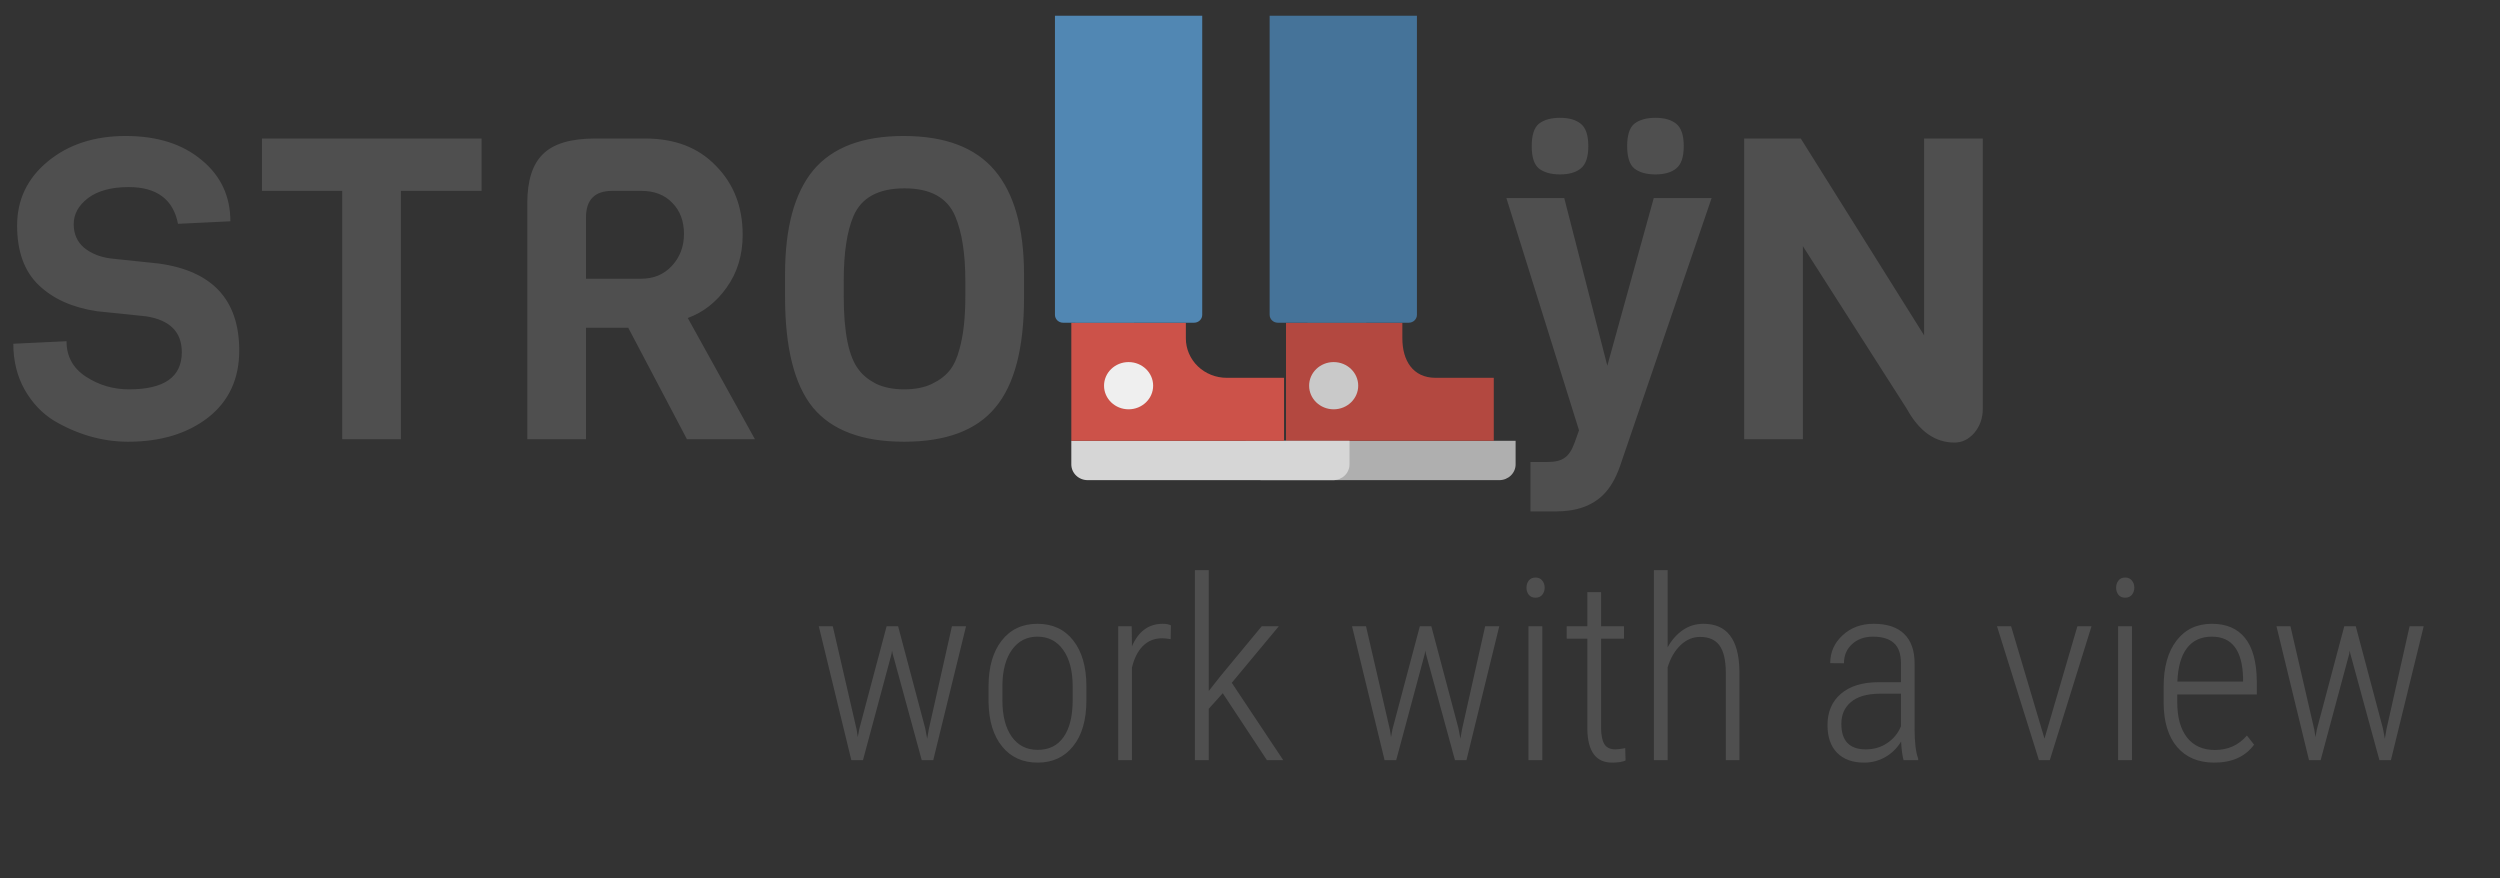 <svg xmlns="http://www.w3.org/2000/svg" width="148" height="52" fill="none" viewBox="0 0 148 52"><rect x="0" y="0" width="148" height="52" fill="#333333" stroke="none"/><path fill="#4F4F4F" d="M50.714 43.198L50.78 43.638L50.868 43.162L52.487 37.075H53.168L54.772 43.11L54.889 43.733L54.984 43.176L56.354 37.075H57.189L55.248 45H54.567L52.846 38.701L52.809 38.511L52.78 38.709L51.088 45H50.399L48.473 37.075H49.301L50.714 43.198ZM58.522 40.635C58.522 39.492 58.781 38.589 59.298 37.925C59.816 37.261 60.522 36.929 61.415 36.929C62.313 36.929 63.019 37.256 63.532 37.91C64.049 38.565 64.311 39.465 64.315 40.613V41.455C64.315 42.617 64.054 43.523 63.532 44.172C63.014 44.822 62.313 45.147 61.43 45.147C60.546 45.147 59.845 44.829 59.328 44.194C58.81 43.56 58.541 42.685 58.522 41.572V40.635ZM59.342 41.455C59.342 42.368 59.525 43.086 59.892 43.608C60.263 44.131 60.775 44.392 61.43 44.392C62.099 44.392 62.609 44.141 62.96 43.638C63.317 43.135 63.498 42.415 63.502 41.477V40.635C63.502 39.722 63.317 39.004 62.946 38.481C62.575 37.954 62.065 37.69 61.415 37.69C60.785 37.69 60.285 37.947 59.914 38.459C59.542 38.972 59.352 39.678 59.342 40.576V41.455ZM69.303 37.837C69.108 37.803 68.937 37.786 68.79 37.786C68.341 37.786 67.963 37.94 67.655 38.247C67.353 38.555 67.138 38.982 67.011 39.529V45H66.198V37.075H66.996L67.011 38.262C67.397 37.373 68.002 36.929 68.827 36.929C69.042 36.929 69.206 36.96 69.318 37.024L69.303 37.837ZM72.387 41.038L71.559 41.96V45H70.739V33.75H71.559V40.906L72.24 40.041L74.694 37.075H75.705L72.921 40.422L75.968 45H75.001L72.387 41.038ZM82.282 43.198L82.348 43.638L82.436 43.162L84.054 37.075H84.735L86.339 43.11L86.457 43.733L86.552 43.176L87.921 37.075H88.756L86.815 45H86.134L84.413 38.701L84.376 38.511L84.347 38.709L82.655 45H81.967L80.04 37.075H80.868L82.282 43.198ZM91.305 45H90.485V37.075H91.305V45ZM90.368 34.79C90.368 34.624 90.414 34.482 90.507 34.365C90.6 34.248 90.731 34.19 90.902 34.19C91.073 34.19 91.205 34.248 91.298 34.365C91.395 34.482 91.444 34.624 91.444 34.79C91.444 34.956 91.395 35.098 91.298 35.215C91.205 35.327 91.073 35.383 90.902 35.383C90.731 35.383 90.6 35.327 90.507 35.215C90.414 35.098 90.368 34.956 90.368 34.79ZM94.784 35.054V37.075H96.139V37.808H94.784V43.074C94.784 43.508 94.848 43.833 94.975 44.048C95.106 44.258 95.324 44.363 95.626 44.363C95.758 44.363 95.954 44.338 96.212 44.29L96.234 45.022C96.049 45.105 95.783 45.147 95.436 45.147C94.484 45.147 93.996 44.492 93.971 43.184V37.808H92.748V37.075H93.971V35.054H94.784ZM98.725 38.32C98.959 37.895 99.254 37.559 99.611 37.31C99.972 37.056 100.385 36.929 100.849 36.929C102.23 36.929 102.938 37.849 102.973 39.69V45H102.167V39.778C102.162 39.07 102.038 38.547 101.793 38.21C101.549 37.873 101.166 37.705 100.644 37.705C100.219 37.705 99.835 37.866 99.494 38.188C99.157 38.506 98.9 38.943 98.725 39.499V45H97.912V33.75H98.725V38.32ZM112.692 45C112.619 44.746 112.57 44.38 112.545 43.901C112.301 44.297 111.986 44.605 111.601 44.824C111.22 45.039 110.805 45.147 110.355 45.147C109.672 45.147 109.14 44.954 108.759 44.568C108.378 44.182 108.188 43.633 108.188 42.92C108.188 42.144 108.451 41.528 108.979 41.074C109.511 40.62 110.243 40.391 111.176 40.386H112.538V39.28C112.538 38.713 112.396 38.308 112.113 38.064C111.835 37.815 111.425 37.69 110.883 37.69C110.38 37.69 109.967 37.837 109.645 38.13C109.323 38.423 109.162 38.801 109.162 39.265L108.349 39.258C108.349 38.608 108.593 38.059 109.081 37.61C109.569 37.156 110.182 36.929 110.919 36.929C111.715 36.929 112.318 37.129 112.729 37.529C113.139 37.93 113.344 38.513 113.344 39.28V43.169C113.344 43.945 113.415 44.526 113.556 44.912V45H112.692ZM110.458 44.363C110.937 44.363 111.359 44.238 111.725 43.989C112.096 43.74 112.367 43.408 112.538 42.993V41.067H111.249C110.507 41.077 109.948 41.243 109.572 41.565C109.196 41.882 109.008 42.312 109.008 42.854C109.008 43.86 109.491 44.363 110.458 44.363ZM121.034 43.726L122.982 37.075H123.817L121.349 45H120.705L118.222 37.075H119.057L121.034 43.726ZM126.212 45H125.392V37.075H126.212V45ZM125.275 34.79C125.275 34.624 125.321 34.482 125.414 34.365C125.507 34.248 125.639 34.19 125.81 34.19C125.98 34.19 126.112 34.248 126.205 34.365C126.303 34.482 126.352 34.624 126.352 34.79C126.352 34.956 126.303 35.098 126.205 35.215C126.112 35.327 125.98 35.383 125.81 35.383C125.639 35.383 125.507 35.327 125.414 35.215C125.321 35.098 125.275 34.956 125.275 34.79ZM131.083 45.147C130.15 45.147 129.42 44.841 128.893 44.231C128.366 43.621 128.097 42.752 128.087 41.623V40.657C128.087 39.495 128.341 38.584 128.849 37.925C129.357 37.261 130.055 36.929 130.944 36.929C131.803 36.929 132.458 37.209 132.907 37.771C133.361 38.333 133.593 39.192 133.603 40.349V41.111H128.893V41.558C128.893 42.466 129.086 43.166 129.472 43.66C129.862 44.153 130.412 44.399 131.12 44.399C131.901 44.399 132.533 44.114 133.017 43.542L133.441 44.084C132.924 44.792 132.138 45.147 131.083 45.147ZM130.944 37.69C130.304 37.69 129.811 37.917 129.464 38.372C129.123 38.821 128.935 39.48 128.9 40.349H132.79V40.137C132.75 38.506 132.135 37.69 130.944 37.69ZM137.008 43.198L137.074 43.638L137.162 43.162L138.781 37.075H139.462L141.066 43.11L141.183 43.733L141.278 43.176L142.648 37.075H143.483L141.542 45H140.861L139.14 38.701L139.103 38.511L139.074 38.709L137.382 45H136.693L134.767 37.075H135.595L137.008 43.198Z"/><path fill="#4F4F4F" d="M14.163 20.75C14.163 22.433 13.547 23.758 12.313 24.725C11.08 25.675 9.505 26.15 7.588 26.15C6.072 26.15 4.605 25.733 3.188 24.9C2.488 24.467 1.913 23.858 1.463 23.075C1.013 22.275 0.788 21.367 0.788 20.35L3.938 20.2C3.938 21.1 4.322 21.8 5.088 22.3C5.855 22.8 6.705 23.05 7.638 23.05C9.722 23.05 10.763 22.317 10.763 20.85C10.763 19.65 10.055 18.942 8.638 18.725L5.738 18.425C4.288 18.208 3.138 17.692 2.288 16.875C1.438 16.058 1.013 14.883 1.013 13.35C1.013 11.817 1.622 10.55 2.838 9.55C4.055 8.55 5.588 8.05 7.438 8.05C9.305 8.05 10.805 8.525 11.938 9.475C13.072 10.408 13.638 11.617 13.638 13.1L10.538 13.25C10.255 11.8 9.28 11.075 7.613 11.075C6.597 11.075 5.797 11.292 5.213 11.725C4.647 12.158 4.363 12.675 4.363 13.275C4.363 13.858 4.572 14.325 4.988 14.675C5.405 15.008 5.922 15.217 6.538 15.3L9.388 15.6C12.572 16.033 14.163 17.75 14.163 20.75ZM28.509 11.3H23.734V26H20.259V11.3H15.509V8.2H28.509V11.3ZM44.691 26H40.666L37.191 19.4H34.691V26H31.216V12.025C31.216 10.692 31.524 9.725 32.141 9.125C32.758 8.508 33.791 8.2 35.241 8.2H38.191C39.958 8.2 41.358 8.742 42.391 9.825C43.441 10.892 43.966 12.25 43.966 13.9C43.966 15.1 43.649 16.142 43.016 17.025C42.399 17.892 41.633 18.492 40.716 18.825L44.691 26ZM37.966 16.5C38.699 16.5 39.299 16.25 39.766 15.75C40.249 15.233 40.491 14.6 40.491 13.85C40.491 13.083 40.258 12.467 39.791 12C39.341 11.533 38.733 11.3 37.966 11.3H36.241C35.208 11.3 34.691 11.825 34.691 12.875V16.5H37.966ZM60.623 16.275V17.625C60.623 20.608 60.057 22.775 58.923 24.125C57.807 25.475 56.007 26.15 53.523 26.15C51.04 26.15 49.24 25.475 48.123 24.125C47.023 22.775 46.474 20.583 46.474 17.55V16.25C46.474 13.483 47.032 11.425 48.148 10.075C49.282 8.725 51.065 8.05 53.498 8.05C55.949 8.05 57.748 8.733 58.898 10.1C60.048 11.467 60.623 13.525 60.623 16.275ZM57.148 17.55V16.625C57.148 15.025 56.949 13.75 56.548 12.8C56.082 11.7 55.082 11.15 53.548 11.15C51.998 11.15 50.99 11.7 50.523 12.8C50.14 13.7 49.949 14.975 49.949 16.625V17.55C49.949 19.7 50.248 21.15 50.849 21.9C51.082 22.217 51.423 22.492 51.873 22.725C52.34 22.942 52.89 23.05 53.523 23.05C54.173 23.05 54.724 22.942 55.173 22.725C55.623 22.508 55.974 22.242 56.224 21.925C56.474 21.608 56.665 21.192 56.798 20.675C57.032 19.858 57.148 18.817 57.148 17.55ZM74.637 26H69.337C67.337 26 65.887 25.617 64.987 24.85C64.104 24.067 63.662 22.8 63.662 21.05V8.2H67.137V21.05C67.137 21.75 67.296 22.233 67.612 22.5C67.929 22.767 68.504 22.9 69.337 22.9H74.637V26ZM88.382 26H83.082C81.082 26 79.632 25.617 78.733 24.85C77.849 24.067 77.407 22.8 77.407 21.05V8.2H80.882V21.05C80.882 21.75 81.041 22.233 81.358 22.5C81.674 22.767 82.249 22.9 83.082 22.9H88.382V26ZM101.328 11.725L95.903 27.6C95.653 28.317 95.328 28.875 94.928 29.275C94.261 29.942 93.328 30.275 92.128 30.275H90.603V27.35H91.603C92.069 27.35 92.411 27.267 92.628 27.1C92.861 26.95 93.061 26.642 93.228 26.175L93.478 25.475L89.178 11.725H92.603L95.153 21.65L97.903 11.725H101.328ZM99.228 7.325C99.528 7.558 99.678 8 99.678 8.65C99.678 9.3 99.528 9.742 99.228 9.975C98.944 10.208 98.536 10.325 98.003 10.325C97.469 10.325 97.053 10.208 96.753 9.975C96.469 9.742 96.328 9.3 96.328 8.65C96.328 8 96.469 7.558 96.753 7.325C97.053 7.092 97.469 6.975 98.003 6.975C98.536 6.975 98.944 7.092 99.228 7.325ZM93.578 7.325C93.878 7.558 94.028 8 94.028 8.65C94.028 9.3 93.878 9.742 93.578 9.975C93.294 10.208 92.886 10.325 92.353 10.325C91.819 10.325 91.403 10.208 91.103 9.975C90.819 9.742 90.678 9.3 90.678 8.65C90.678 8 90.819 7.558 91.103 7.325C91.403 7.092 91.819 6.975 92.353 6.975C92.886 6.975 93.294 7.092 93.578 7.325ZM117.381 8.2V24.2C117.381 24.75 117.214 25.225 116.881 25.625C116.548 26.008 116.156 26.2 115.706 26.2C114.556 26.2 113.614 25.533 112.881 24.2L106.731 14.575V26H103.256V8.2H106.606L113.906 19.85V8.2H117.381Z"/><path fill="#AFAFAF" d="M89.724 26.095H73.74V27.493C73.74 27.74 73.842 27.977 74.023 28.152C74.205 28.327 74.452 28.425 74.709 28.425H88.755C89.012 28.425 89.259 28.327 89.44 28.152C89.622 27.977 89.724 27.74 89.724 27.493V26.095Z"/><path fill="#B34840" d="M88.432 22.367H84.988C83.63 22.367 83.02 21.324 83.02 20.037V19.105H76.132V26.095H88.432V22.367Z"/><path fill="#C9C9C9" d="M78.953 24.231C79.756 24.231 80.406 23.605 80.406 22.833C80.406 22.061 79.756 21.435 78.953 21.435C78.151 21.435 77.5 22.061 77.5 22.833C77.5 23.605 78.151 24.231 78.953 24.231Z"/><path fill="#457399" d="M75.163 0.932V18.639C75.163 18.763 75.215 18.881 75.305 18.969C75.396 19.056 75.519 19.105 75.648 19.105H83.398C83.526 19.105 83.65 19.056 83.74 18.969C83.831 18.881 83.882 18.763 83.882 18.639V0.932H75.163Z"/><path fill="#D6D6D6" d="M79.891 26.095H63.422V27.493C63.422 27.74 63.524 27.977 63.706 28.152C63.887 28.327 64.134 28.425 64.391 28.425H78.922C79.179 28.425 79.425 28.327 79.607 28.152C79.789 27.977 79.891 27.74 79.891 27.493V26.095Z"/><path fill="#CC5249" d="M76.016 22.367H72.625C72.307 22.367 71.992 22.307 71.698 22.19C71.404 22.073 71.137 21.901 70.912 21.685C70.688 21.468 70.509 21.212 70.388 20.929C70.266 20.646 70.203 20.343 70.203 20.037V19.105H63.422V26.095H76.016V22.367Z"/><path fill="#EFEFEF" d="M66.812 24.231C67.615 24.231 68.266 23.605 68.266 22.833C68.266 22.061 67.615 21.435 66.812 21.435C66.01 21.435 65.359 22.061 65.359 22.833C65.359 23.605 66.01 24.231 66.812 24.231Z"/><path fill="#5187B3" d="M62.453 0.932V18.639C62.453 18.763 62.504 18.881 62.595 18.969C62.686 19.056 62.809 19.105 62.938 19.105H70.688C70.816 19.105 70.939 19.056 71.03 18.969C71.121 18.881 71.172 18.763 71.172 18.639V0.932H62.453Z"/></svg>